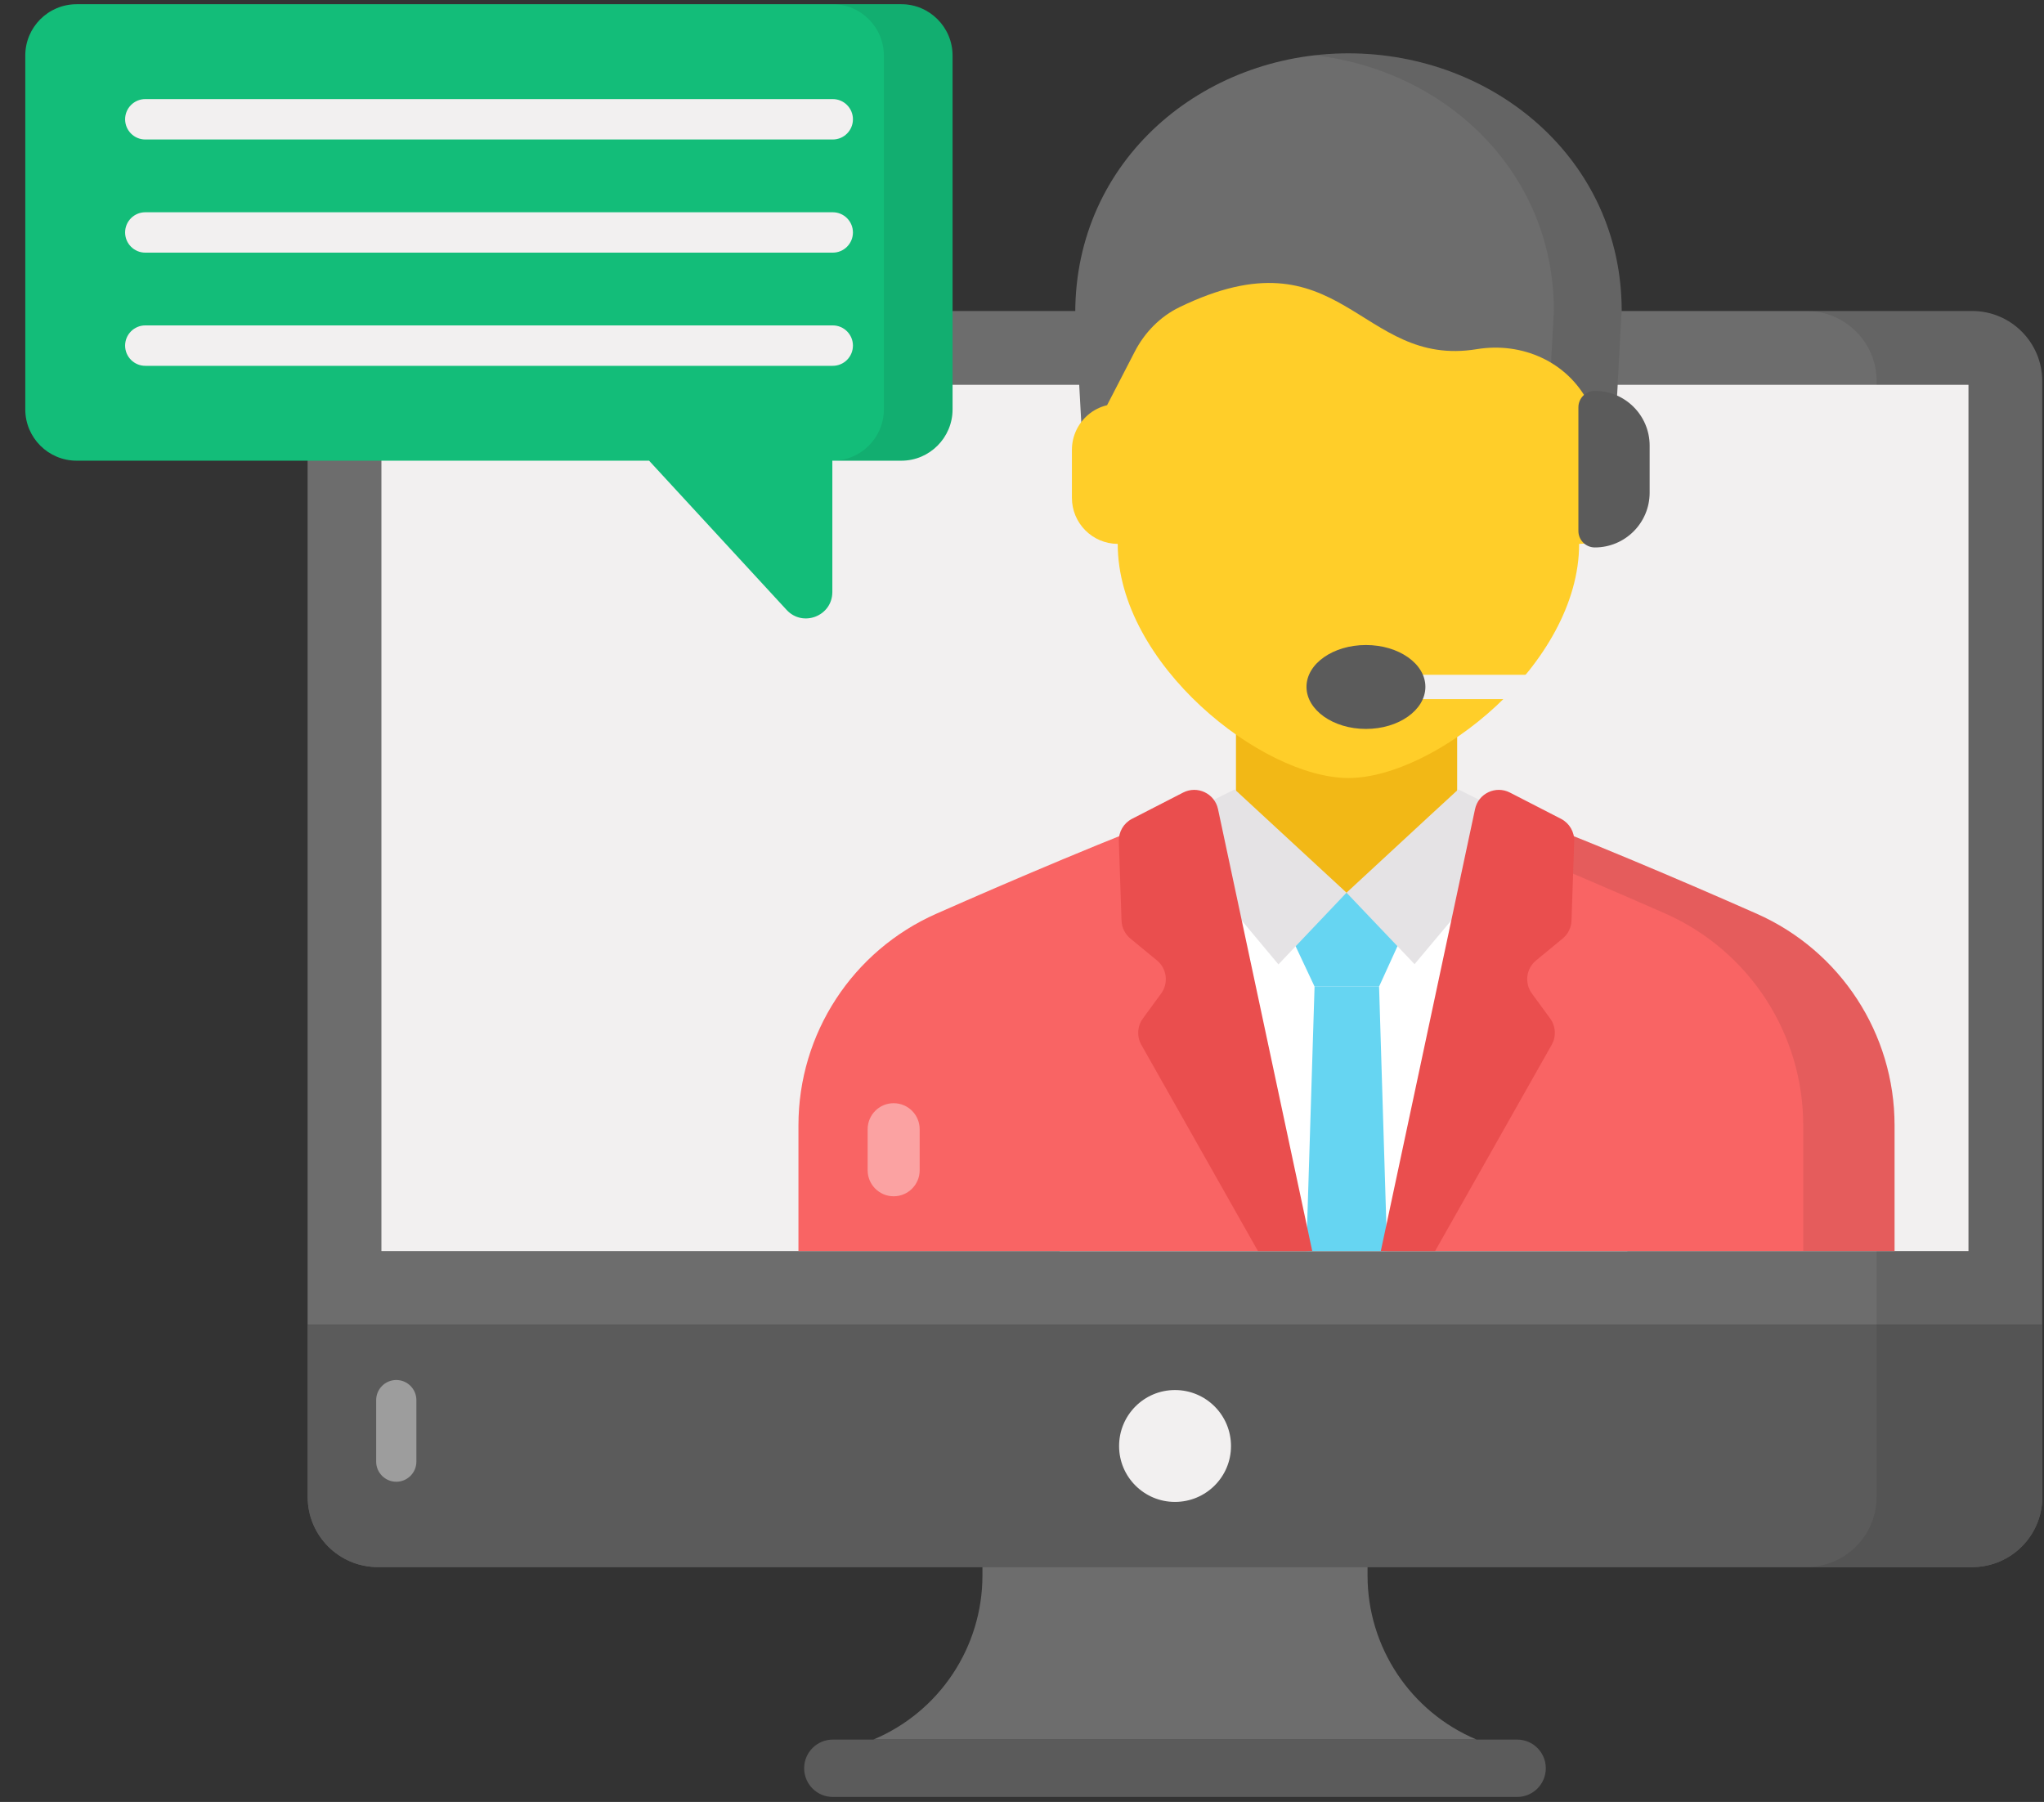 <svg width="76" height="67" viewBox="0 0 76 67" fill="none" xmlns="http://www.w3.org/2000/svg">
<rect x="0" y="0" width="76" height="67" fill="#333333" stroke="none"/>
<path d="M54.904 64.681H32.472C34.93 63.65 36.529 61.245 36.529 58.581V56.533H50.848V58.581C50.848 61.245 52.447 63.65 54.904 64.681Z" fill="#6D6D6D"/>
<path d="M56.41 64.681H30.966C30.377 64.681 29.9 65.158 29.9 65.747C29.9 66.336 30.377 66.814 30.966 66.814H56.41C56.999 66.814 57.476 66.336 57.476 65.747C57.477 65.158 56.999 64.681 56.41 64.681Z" fill="#5B5B5B"/>
<path d="M75.934 14.167V49.265H11.437V14.167C11.437 12.732 12.605 11.564 14.047 11.564H73.331C74.766 11.564 75.934 12.732 75.934 14.167Z" fill="#6D6D6D"/>
<path d="M11.44 49.264V55.659C11.44 57.099 12.607 58.267 14.047 58.267H73.329C74.77 58.267 75.937 57.099 75.937 55.659V49.264H11.44Z" fill="#5B5B5B"/>
<path d="M11.44 49.264V55.659C11.44 57.099 12.607 58.267 14.047 58.267H73.329C74.77 58.267 75.937 57.099 75.937 55.659V49.264H11.44Z" fill="#5B5B5B"/>
<g opacity="0.08">
<path d="M75.937 14.165V55.657C75.937 57.098 74.771 58.265 73.33 58.265H67.168C68.609 58.265 69.775 57.098 69.775 55.657V14.165C69.775 12.73 68.602 11.564 67.168 11.564H73.33C74.764 11.564 75.937 12.73 75.937 14.165Z" fill="black"/>
</g>
<path d="M45.771 53.768C45.771 54.914 44.84 55.844 43.687 55.844C42.54 55.844 41.61 54.914 41.61 53.768C41.61 52.614 42.54 51.684 43.687 51.684C44.84 51.684 45.771 52.614 45.771 53.768Z" fill="#F2F0F0"/>
<path d="M14.182 14.308H73.192V46.517H14.182V14.308Z" fill="#F2F0F0"/>
<g opacity="0.4">
<path d="M15.482 52.059V54.346C15.482 54.759 15.147 55.094 14.735 55.094C14.322 55.094 13.987 54.759 13.987 54.346V52.059C13.987 51.646 14.322 51.311 14.735 51.311C15.147 51.311 15.482 51.646 15.482 52.059Z" fill="white"/>
</g>
<path d="M55.462 30.207L54.18 29.617V25.543H45.956V29.617L44.669 30.172L45.011 41.725H45.956V43.496H54.18V41.725H55.119L55.462 30.207Z" fill="#F2B816"/>
<path d="M60.51 46.517C60.492 40.847 59.829 33.477 56.735 30.914C56.38 30.621 55.997 30.392 55.577 30.233L55.41 30.853C55.361 31.012 55.295 31.2 55.218 31.4C54.765 32.559 53.806 34.272 51.942 35.01C51.909 35.026 51.873 35.039 51.836 35.055C51.289 35.255 50.669 35.373 49.963 35.373C49.319 35.373 48.752 35.275 48.25 35.104C48.246 35.104 48.242 35.1 48.238 35.096C46.426 34.48 45.476 32.934 44.998 31.75C44.946 31.624 44.901 31.502 44.86 31.383L44.554 30.233C44.133 30.392 43.75 30.62 43.395 30.914C40.28 33.473 39.505 40.845 39.397 46.517H60.51V46.517Z" fill="white"/>
<path d="M52.044 34.998L51.277 36.682H48.878L48.087 34.998L50.066 33.19L52.044 34.998Z" fill="#66D5F2"/>
<path d="M45.908 29.351L50.066 33.192L47.535 35.858L43.215 30.689L45.908 29.351Z" fill="#E5E3E5"/>
<path d="M56.916 30.698L52.596 35.849L50.066 33.192L53.202 30.291L54.223 29.351C54.223 29.351 56.916 30.689 56.916 30.698Z" fill="#E5E3E5"/>
<path d="M51.577 46.517L51.567 46.176L51.277 36.683H48.878L48.58 46.241L48.572 46.517H51.577Z" fill="#66D5F2"/>
<path d="M70.443 46.517V41.841C70.443 38.432 68.432 35.351 65.314 33.973C62.464 32.714 58.843 31.17 55.577 29.943L55.56 30.017L55.218 31.4L54.753 33.281L51.567 46.176L51.482 46.517H70.443Z" fill="#F96464"/>
<g opacity="0.08">
<path d="M70.446 41.841V46.514H67.047V41.841C67.047 38.434 65.041 35.352 61.923 33.969C59.953 33.102 57.612 32.098 55.28 31.149L55.56 30.02L55.578 29.947C58.841 31.167 62.465 32.713 65.312 33.969C68.43 35.352 70.446 38.434 70.446 41.841Z" fill="black"/>
</g>
<path d="M48.649 46.517L48.58 46.241L45.378 33.281L44.998 31.751L44.57 30.017L44.554 29.943C41.287 31.17 37.667 32.714 34.817 33.973C31.698 35.351 29.688 38.432 29.688 41.841V46.517H48.649Z" fill="#F96464"/>
<path d="M53.36 46.517L57.695 38.847C57.87 38.538 57.848 38.156 57.638 37.869L56.959 36.941C56.676 36.555 56.744 36.014 57.115 35.71L58.102 34.897C58.303 34.732 58.423 34.489 58.432 34.23L58.532 31.281C58.544 30.931 58.353 30.606 58.042 30.446L56.142 29.469C55.612 29.197 54.969 29.502 54.845 30.084L51.341 46.517H53.36Z" fill="#EA4E4E"/>
<path d="M42.03 34.897L43.018 35.71C43.388 36.014 43.456 36.555 43.173 36.941L42.495 37.869C42.285 38.156 42.263 38.538 42.437 38.847L46.773 46.517H48.792L45.288 30.084C45.164 29.502 44.52 29.197 43.991 29.469L42.09 30.446C41.779 30.606 41.589 30.931 41.601 31.281L41.701 34.23C41.71 34.489 41.83 34.732 42.03 34.897Z" fill="#EA4E4E"/>
<path d="M60.297 11.552L60.062 15.906H40.215L39.98 11.633C39.98 5.94 44.724 1.984 50.138 1.984C55.552 1.985 60.297 5.94 60.297 11.552Z" fill="#6D6D6D"/>
<g opacity="0.08">
<path d="M60.296 11.556L60.061 15.903H57.54L57.775 11.556C57.775 6.386 53.753 2.617 48.882 2.057C49.288 2.012 49.713 1.984 50.138 1.984C55.551 1.985 60.296 5.943 60.296 11.556Z" fill="black"/>
</g>
<path d="M59.111 15.07L59.054 14.959C58.273 13.448 56.594 12.707 54.915 12.982C50.525 13.704 49.894 8.491 43.851 11.424C43.136 11.772 42.562 12.361 42.196 13.068L41.163 15.066C40.898 15.13 40.659 15.252 40.459 15.423C40.09 15.738 39.856 16.204 39.856 16.728V18.51C39.856 19.453 40.615 20.217 41.559 20.223C41.559 24.692 46.929 28.928 50.137 28.928C53.345 28.928 58.715 24.692 58.715 20.223C59.655 20.216 60.416 19.453 60.416 18.511V16.729C60.416 15.924 59.859 15.254 59.111 15.07Z" fill="#FFCE29"/>
<path d="M57.299 25.994H50.923V25.091H57.299C58.546 25.091 59.56 24.076 59.56 22.829V17.443H60.464V22.829C60.464 24.575 59.045 25.994 57.299 25.994Z" fill="#F2F0F0"/>
<path d="M61.337 16.57V18.318C61.337 19.443 60.425 20.355 59.3 20.355C58.962 20.355 58.688 20.08 58.688 19.742V15.145C58.688 14.807 58.962 14.533 59.3 14.533C60.425 14.533 61.337 15.445 61.337 16.57Z" fill="#5B5B5B"/>
<path d="M52.999 25.538C52.999 26.399 52.008 27.103 50.788 27.103C49.569 27.103 48.578 26.399 48.578 25.538C48.578 24.677 49.569 23.983 50.788 23.983C52.008 23.983 52.999 24.677 52.999 25.538Z" fill="#5B5B5B"/>
<g opacity="0.4">
<path d="M34.195 41.986V43.513C34.195 44.047 33.762 44.48 33.228 44.48C32.694 44.48 32.261 44.047 32.261 43.513V41.986C32.261 41.452 32.694 41.019 33.228 41.019C33.762 41.019 34.195 41.452 34.195 41.986Z" fill="white"/>
</g>
<path d="M35.418 2.065V15.221C35.418 16.273 34.562 17.129 33.517 17.129H30.948V22.012C30.948 22.905 29.852 23.333 29.247 22.677L24.134 17.129H2.849C1.795 17.129 0.94 16.275 0.94 15.221V2.065C0.94 1.011 1.795 0.157 2.849 0.157H33.517C34.562 0.157 35.418 1.013 35.418 2.065Z" fill="#13BD79"/>
<path d="M30.963 5.187H5.403C4.988 5.187 4.652 4.85 4.652 4.435C4.652 4.021 4.988 3.684 5.403 3.684H30.963C31.378 3.684 31.714 4.021 31.714 4.435C31.714 4.85 31.378 5.187 30.963 5.187Z" fill="#F2F0F0"/>
<path d="M30.963 9.394H5.403C4.988 9.394 4.652 9.058 4.652 8.643C4.652 8.228 4.988 7.892 5.403 7.892H30.963C31.378 7.892 31.714 8.228 31.714 8.643C31.714 9.058 31.378 9.394 30.963 9.394Z" fill="#F2F0F0"/>
<path d="M30.963 13.602H5.403C4.988 13.602 4.652 13.265 4.652 12.85C4.652 12.436 4.988 12.099 5.403 12.099H30.963C31.378 12.099 31.714 12.436 31.714 12.85C31.714 13.265 31.378 13.602 30.963 13.602Z" fill="#F2F0F0"/>
<g opacity="0.08">
<path d="M35.419 2.065V15.221C35.419 16.273 34.562 17.129 33.517 17.129H30.963C32.007 17.129 32.864 16.273 32.864 15.221V2.065C32.864 1.013 32.007 0.157 30.963 0.157H33.517C34.562 0.157 35.419 1.013 35.419 2.065Z" fill="black"/>
</g>
</svg>
